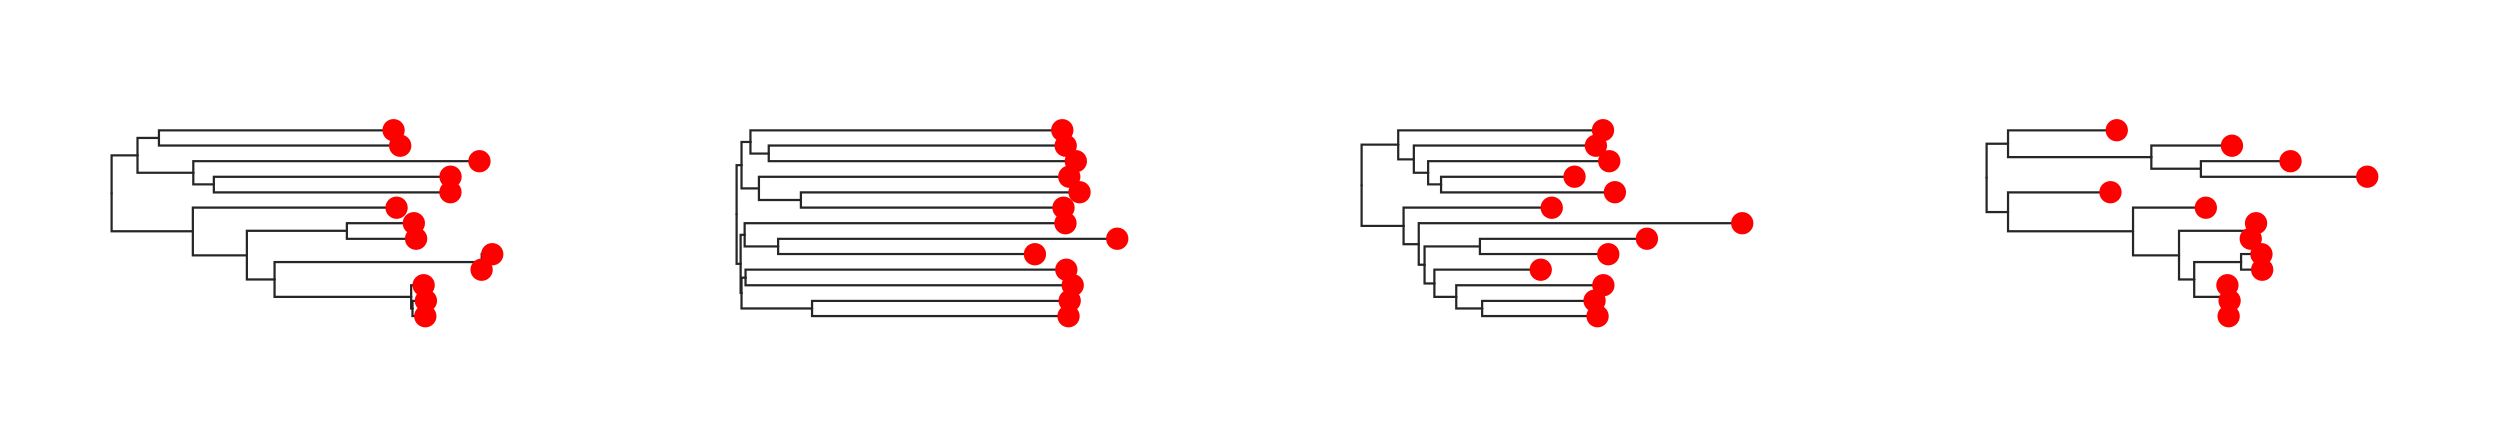 <svg class="toyplot-canvas-Canvas" xmlns:toyplot="http://www.sandia.gov/toyplot" xmlns:xlink="http://www.w3.org/1999/xlink" xmlns="http://www.w3.org/2000/svg" width="560.0px" height="100.0px" viewBox="0 0 560.0 100.0" preserveAspectRatio="xMidYMid meet" style="background-color:transparent;border-color:#292724;border-style:none;border-width:1.0;fill:rgb(16.1%,15.3%,14.1%);fill-opacity:1.0;font-family:Helvetica;font-size:12px;opacity:1.0;stroke:rgb(16.1%,15.3%,14.1%);stroke-opacity:1.0;stroke-width:1.0" id="t5b580c2c5d3b4b6bbbac1b690ea3019a"><g class="toyplot-coordinates-Cartesian" id="tecbcf4ba924b464e9776714fe6c33ce3"><clipPath id="te86fe2be2142468b9a570e72de5053d4"><rect x="15.0" y="15.0" width="110.0" height="70.0" /></clipPath><g clip-path="url(#te86fe2be2142468b9a570e72de5053d4)"><g class="toytree-mark-Toytree" id="t44cca15b0ead4ad095f4f872041bc185"><g class="toytree-Edges" style="fill:none;stroke:rgb(14.9%,14.9%,14.9%);stroke-linecap:round;stroke-opacity:1;stroke-width:0.5"><path d="M 25.0 43.3 L 25.0 34.8 L 30.8 34.8" id="24,23" /><path d="M 25.0 43.3 L 25.0 51.8 L 43.2 51.8" id="24,22" /><path d="M 30.8 34.8 L 30.8 30.9 L 35.6 30.9" id="23,21" /><path d="M 30.8 34.8 L 30.8 38.7 L 43.3 38.7" id="23,20" /><path d="M 43.2 51.8 L 43.2 57.2 L 55.3 57.2" id="22,19" /><path d="M 43.3 38.7 L 43.3 41.3 L 47.9 41.3" id="20,18" /><path d="M 55.3 57.2 L 55.3 51.7 L 77.7 51.7" id="19,17" /><path d="M 55.3 57.2 L 55.3 62.6 L 61.5 62.6" id="19,16" /><path d="M 61.5 62.6 L 61.5 58.7 L 107.9 58.7" id="16,15" /><path d="M 61.5 62.6 L 61.5 66.5 L 92.1 66.5" id="16,14" /><path d="M 92.1 66.5 L 92.1 69.1 L 92.4 69.1" id="14,13" /><path d="M 35.6 30.9 L 35.6 29.2 L 88.2 29.2" id="21,12" /><path d="M 35.6 30.9 L 35.6 32.6 L 89.6 32.6" id="21,11" /><path d="M 43.3 38.7 L 43.3 36.1 L 107.4 36.1" id="20,10" /><path d="M 47.9 41.3 L 47.9 39.6 L 100.9 39.6" id="18,9" /><path d="M 47.9 41.3 L 47.9 43.1 L 100.9 43.1" id="18,8" /><path d="M 43.2 51.8 L 43.2 46.5 L 88.8 46.5" id="22,7" /><path d="M 77.7 51.7 L 77.7 50.0 L 92.7 50.0" id="17,6" /><path d="M 77.7 51.7 L 77.7 53.5 L 93.2 53.5" id="17,5" /><path d="M 107.9 58.7 L 107.9 56.9 L 110.3 56.9" id="15,4" /><path d="M 107.9 58.7 L 107.9 60.4 L 107.9 60.4" id="15,3" /><path d="M 92.1 66.5 L 92.1 63.9 L 94.9 63.9" id="14,2" /><path d="M 92.4 69.1 L 92.4 67.4 L 95.4 67.4" id="13,1" /><path d="M 92.4 69.1 L 92.4 70.8 L 95.3 70.8" id="13,0" /></g><g class="toytree-Nodes" style="fill:rgb(100%,0%,0%);fill-opacity:1.0;stroke:None;stroke-width:1"><g id="node-0" transform="translate(95.269,70.833)"><circle r="2.5" /></g><g id="node-1" transform="translate(95.404,67.361)"><circle r="2.5" /></g><g id="node-2" transform="translate(94.894,63.889)"><circle r="2.5" /></g><g id="node-3" transform="translate(107.878,60.417)"><circle r="2.5" /></g><g id="node-4" transform="translate(110.263,56.944)"><circle r="2.5" /></g><g id="node-5" transform="translate(93.209,53.472)"><circle r="2.5" /></g><g id="node-6" transform="translate(92.698,50.000)"><circle r="2.5" /></g><g id="node-7" transform="translate(88.829,46.528)"><circle r="2.5" /></g><g id="node-8" transform="translate(100.898,43.056)"><circle r="2.5" /></g><g id="node-9" transform="translate(100.920,39.583)"><circle r="2.5" /></g><g id="node-10" transform="translate(107.398,36.111)"><circle r="2.5" /></g><g id="node-11" transform="translate(89.641,32.639)"><circle r="2.5" /></g><g id="node-12" transform="translate(88.162,29.167)"><circle r="2.5" /></g><g id="node-13" transform="translate(92.409,69.097)"><circle r="0.0" /></g><g id="node-14" transform="translate(92.134,66.493)"><circle r="0.0" /></g><g id="node-15" transform="translate(107.878,58.681)"><circle r="0.0" /></g><g id="node-16" transform="translate(61.478,62.587)"><circle r="0.0" /></g><g id="node-17" transform="translate(77.665,51.736)"><circle r="0.0" /></g><g id="node-18" transform="translate(47.887,41.319)"><circle r="0.0" /></g><g id="node-19" transform="translate(55.326,57.161)"><circle r="0.0" /></g><g id="node-20" transform="translate(43.270,38.715)"><circle r="0.0" /></g><g id="node-21" transform="translate(35.554,30.903)"><circle r="0.0" /></g><g id="node-22" transform="translate(43.193,51.845)"><circle r="0.0" /></g><g id="node-23" transform="translate(30.840,34.809)"><circle r="0.0" /></g><g id="node-24" transform="translate(25.000,43.327)"><circle r="0.0" /></g></g></g></g></g><g class="toyplot-coordinates-Cartesian" id="tdf6cb35cd3564337830ca055ae9b1c89"><clipPath id="t11dabb5e334b4b04b415c8a257762738"><rect x="155.0" y="15.0" width="110.0" height="70.0" /></clipPath><g clip-path="url(#t11dabb5e334b4b04b415c8a257762738)"><g class="toytree-mark-Toytree" id="ta63d76b78fbb482ca7f019f268894b06"><g class="toytree-Edges" style="fill:none;stroke:rgb(14.9%,14.9%,14.9%);stroke-linecap:round;stroke-opacity:1;stroke-width:0.5"><path d="M 165.0 48.0 L 165.0 37.0 L 166.1 37.0" id="24,23" /><path d="M 165.0 48.0 L 165.0 59.1 L 165.9 59.1" id="24,22" /><path d="M 166.1 37.0 L 166.1 31.8 L 168.1 31.8" id="23,21" /><path d="M 166.1 37.0 L 166.1 42.2 L 170.0 42.2" id="23,20" /><path d="M 165.9 59.1 L 165.9 52.6 L 166.8 52.6" id="22,19" /><path d="M 165.9 59.1 L 165.9 65.6 L 166.1 65.6" id="22,18" /><path d="M 168.1 31.8 L 168.1 34.4 L 172.2 34.4" id="21,17" /><path d="M 170.0 42.2 L 170.0 44.8 L 179.4 44.8" id="20,16" /><path d="M 166.8 52.6 L 166.8 55.2 L 174.3 55.2" id="19,15" /><path d="M 166.1 65.6 L 166.1 62.2 L 167.0 62.2" id="18,14" /><path d="M 166.1 65.6 L 166.1 69.1 L 181.9 69.1" id="18,13" /><path d="M 168.1 31.8 L 168.1 29.2 L 238.0 29.2" id="21,12" /><path d="M 172.2 34.4 L 172.2 32.6 L 238.7 32.6" id="17,11" /><path d="M 172.2 34.4 L 172.2 36.1 L 241.0 36.1" id="17,10" /><path d="M 170.0 42.2 L 170.0 39.6 L 239.5 39.6" id="20,9" /><path d="M 179.4 44.8 L 179.4 43.1 L 241.8 43.1" id="16,8" /><path d="M 179.4 44.8 L 179.4 46.5 L 238.2 46.5" id="16,7" /><path d="M 166.8 52.6 L 166.8 50.0 L 238.7 50.0" id="19,6" /><path d="M 174.3 55.2 L 174.3 53.5 L 250.3 53.5" id="15,5" /><path d="M 174.3 55.2 L 174.3 56.9 L 231.8 56.9" id="15,4" /><path d="M 167.0 62.2 L 167.0 60.4 L 238.9 60.4" id="14,3" /><path d="M 167.0 62.2 L 167.0 63.9 L 240.3 63.9" id="14,2" /><path d="M 181.9 69.1 L 181.9 67.4 L 239.6 67.4" id="13,1" /><path d="M 181.9 69.1 L 181.9 70.8 L 239.3 70.8" id="13,0" /></g><g class="toytree-Nodes" style="fill:rgb(100%,0%,0%);fill-opacity:1.0;stroke:None;stroke-width:1"><g id="node-0" transform="translate(239.348,70.833)"><circle r="2.5" /></g><g id="node-1" transform="translate(239.609,67.361)"><circle r="2.5" /></g><g id="node-2" transform="translate(240.289,63.889)"><circle r="2.5" /></g><g id="node-3" transform="translate(238.854,60.417)"><circle r="2.5" /></g><g id="node-4" transform="translate(231.820,56.944)"><circle r="2.5" /></g><g id="node-5" transform="translate(250.263,53.472)"><circle r="2.5" /></g><g id="node-6" transform="translate(238.663,50.000)"><circle r="2.5" /></g><g id="node-7" transform="translate(238.224,46.528)"><circle r="2.5" /></g><g id="node-8" transform="translate(241.820,43.056)"><circle r="2.5" /></g><g id="node-9" transform="translate(239.520,39.583)"><circle r="2.5" /></g><g id="node-10" transform="translate(240.985,36.111)"><circle r="2.5" /></g><g id="node-11" transform="translate(238.715,32.639)"><circle r="2.5" /></g><g id="node-12" transform="translate(237.954,29.167)"><circle r="2.5" /></g><g id="node-13" transform="translate(181.900,69.097)"><circle r="0.0" /></g><g id="node-14" transform="translate(166.969,62.153)"><circle r="0.0" /></g><g id="node-15" transform="translate(174.299,55.208)"><circle r="0.0" /></g><g id="node-16" transform="translate(179.432,44.792)"><circle r="0.0" /></g><g id="node-17" transform="translate(172.237,34.375)"><circle r="0.0" /></g><g id="node-18" transform="translate(166.110,65.625)"><circle r="0.0" /></g><g id="node-19" transform="translate(166.771,52.604)"><circle r="0.0" /></g><g id="node-20" transform="translate(170.033,42.188)"><circle r="0.0" /></g><g id="node-21" transform="translate(168.093,31.771)"><circle r="0.0" /></g><g id="node-22" transform="translate(165.945,59.115)"><circle r="0.0" /></g><g id="node-23" transform="translate(166.110,36.979)"><circle r="0.0" /></g><g id="node-24" transform="translate(165.000,48.047)"><circle r="0.0" /></g></g></g></g></g><g class="toyplot-coordinates-Cartesian" id="t81383f8116c24ffba05e47eb549cb523"><clipPath id="t9c728eaca18544199c19da2f69ade5c5"><rect x="295.0" y="15.0" width="110.0" height="70.0" /></clipPath><g clip-path="url(#t9c728eaca18544199c19da2f69ade5c5)"><g class="toytree-mark-Toytree" id="td5490f79153b4950a52c08f732038960"><g class="toytree-Edges" style="fill:none;stroke:rgb(14.9%,14.9%,14.9%);stroke-linecap:round;stroke-opacity:1;stroke-width:0.5"><path d="M 305.0 41.5 L 305.0 32.4 L 313.2 32.4" id="24,23" /><path d="M 305.0 41.5 L 305.0 50.6 L 314.4 50.6" id="24,22" /><path d="M 313.2 32.4 L 313.2 35.7 L 316.7 35.7" id="23,21" /><path d="M 314.4 50.6 L 314.4 54.7 L 317.8 54.7" id="22,20" /><path d="M 316.7 35.7 L 316.7 38.7 L 319.9 38.7" id="21,19" /><path d="M 317.8 54.7 L 317.8 59.3 L 319.1 59.3" id="20,18" /><path d="M 319.9 38.7 L 319.9 41.3 L 322.8 41.3" id="19,17" /><path d="M 319.1 59.3 L 319.1 55.2 L 331.5 55.2" id="18,16" /><path d="M 319.1 59.3 L 319.1 63.5 L 321.3 63.5" id="18,15" /><path d="M 321.3 63.5 L 321.3 66.5 L 326.2 66.5" id="15,14" /><path d="M 326.2 66.5 L 326.2 69.1 L 332.0 69.1" id="14,13" /><path d="M 313.2 32.4 L 313.2 29.2 L 359.1 29.2" id="23,12" /><path d="M 316.7 35.7 L 316.7 32.6 L 357.5 32.6" id="21,11" /><path d="M 319.9 38.7 L 319.9 36.1 L 360.5 36.1" id="19,10" /><path d="M 322.8 41.3 L 322.8 39.6 L 352.7 39.6" id="17,9" /><path d="M 322.8 41.3 L 322.8 43.1 L 361.7 43.1" id="17,8" /><path d="M 314.4 50.6 L 314.4 46.5 L 347.6 46.5" id="22,7" /><path d="M 317.8 54.7 L 317.8 50.0 L 390.3 50.0" id="20,6" /><path d="M 331.5 55.2 L 331.5 53.5 L 368.9 53.5" id="16,5" /><path d="M 331.5 55.2 L 331.5 56.9 L 360.3 56.9" id="16,4" /><path d="M 321.3 63.5 L 321.3 60.4 L 345.1 60.4" id="15,3" /><path d="M 326.2 66.5 L 326.2 63.9 L 359.2 63.9" id="14,2" /><path d="M 332.0 69.1 L 332.0 67.4 L 357.2 67.4" id="13,1" /><path d="M 332.0 69.1 L 332.0 70.8 L 357.9 70.8" id="13,0" /></g><g class="toytree-Nodes" style="fill:rgb(100%,0%,0%);fill-opacity:1.0;stroke:None;stroke-width:1"><g id="node-0" transform="translate(357.856,70.833)"><circle r="2.5" /></g><g id="node-1" transform="translate(357.181,67.361)"><circle r="2.5" /></g><g id="node-2" transform="translate(359.153,63.889)"><circle r="2.5" /></g><g id="node-3" transform="translate(345.125,60.417)"><circle r="2.5" /></g><g id="node-4" transform="translate(360.257,56.944)"><circle r="2.5" /></g><g id="node-5" transform="translate(368.912,53.472)"><circle r="2.5" /></g><g id="node-6" transform="translate(390.263,50.000)"><circle r="2.5" /></g><g id="node-7" transform="translate(347.589,46.528)"><circle r="2.5" /></g><g id="node-8" transform="translate(361.735,43.056)"><circle r="2.5" /></g><g id="node-9" transform="translate(352.692,39.583)"><circle r="2.5" /></g><g id="node-10" transform="translate(360.474,36.111)"><circle r="2.5" /></g><g id="node-11" transform="translate(357.479,32.639)"><circle r="2.5" /></g><g id="node-12" transform="translate(359.078,29.167)"><circle r="2.5" /></g><g id="node-13" transform="translate(331.962,69.097)"><circle r="0.0" /></g><g id="node-14" transform="translate(326.238,66.493)"><circle r="0.0" /></g><g id="node-15" transform="translate(321.293,63.455)"><circle r="0.0" /></g><g id="node-16" transform="translate(331.507,55.208)"><circle r="0.0" /></g><g id="node-17" transform="translate(322.785,41.319)"><circle r="0.0" /></g><g id="node-18" transform="translate(319.055,59.332)"><circle r="0.0" /></g><g id="node-19" transform="translate(319.866,38.715)"><circle r="0.0" /></g><g id="node-20" transform="translate(317.771,54.666)"><circle r="0.0" /></g><g id="node-21" transform="translate(316.673,35.677)"><circle r="0.0" /></g><g id="node-22" transform="translate(314.430,50.597)"><circle r="0.0" /></g><g id="node-23" transform="translate(313.188,32.422)"><circle r="0.0" /></g><g id="node-24" transform="translate(305.000,41.509)"><circle r="0.0" /></g></g></g></g></g><g class="toyplot-coordinates-Cartesian" id="t7360e391663c4ec38a05d49a1e14ee1f"><clipPath id="t2fcc003872324822b89290dbc969a55b"><rect x="435.0" y="15.0" width="110.0" height="70.0" /></clipPath><g clip-path="url(#t2fcc003872324822b89290dbc969a55b)"><g class="toytree-mark-Toytree" id="td14992195d904a418c1c65651c6bdc3d"><g class="toytree-Edges" style="fill:none;stroke:rgb(14.9%,14.9%,14.9%);stroke-linecap:round;stroke-opacity:1;stroke-width:0.5"><path d="M 445.0 39.8 L 445.0 32.2 L 449.8 32.2" id="24,23" /><path d="M 445.0 39.8 L 445.0 47.5 L 449.8 47.5" id="24,22" /><path d="M 449.8 32.2 L 449.8 35.2 L 481.9 35.2" id="23,21" /><path d="M 449.8 47.5 L 449.8 51.8 L 477.8 51.8" id="22,20" /><path d="M 481.9 35.2 L 481.9 37.8 L 493.0 37.8" id="21,19" /><path d="M 477.8 51.8 L 477.8 57.2 L 488.1 57.2" id="20,18" /><path d="M 488.1 57.2 L 488.1 51.7 L 504.2 51.7" id="18,17" /><path d="M 488.1 57.2 L 488.1 62.6 L 491.5 62.6" id="18,16" /><path d="M 491.5 62.6 L 491.5 58.7 L 502.0 58.7" id="16,15" /><path d="M 491.5 62.6 L 491.5 66.5 L 498.3 66.5" id="16,14" /><path d="M 498.3 66.5 L 498.3 69.1 L 498.5 69.1" id="14,13" /><path d="M 449.8 32.2 L 449.8 29.2 L 474.2 29.2" id="23,12" /><path d="M 481.9 35.2 L 481.9 32.6 L 500.0 32.6" id="21,11" /><path d="M 493.0 37.8 L 493.0 36.1 L 513.1 36.1" id="19,10" /><path d="M 493.0 37.8 L 493.0 39.6 L 530.3 39.6" id="19,9" /><path d="M 449.8 47.5 L 449.8 43.1 L 472.7 43.1" id="22,8" /><path d="M 477.8 51.8 L 477.8 46.5 L 494.1 46.5" id="20,7" /><path d="M 504.2 51.7 L 504.2 50.0 L 505.4 50.0" id="17,6" /><path d="M 504.2 51.7 L 504.2 53.5 L 504.2 53.5" id="17,5" /><path d="M 502.0 58.7 L 502.0 56.9 L 506.6 56.9" id="15,4" /><path d="M 502.0 58.7 L 502.0 60.4 L 506.7 60.4" id="15,3" /><path d="M 498.3 66.5 L 498.3 63.9 L 498.9 63.9" id="14,2" /><path d="M 498.5 69.1 L 498.5 67.4 L 499.4 67.4" id="13,1" /><path d="M 498.5 69.1 L 498.5 70.8 L 499.2 70.8" id="13,0" /></g><g class="toytree-Nodes" style="fill:rgb(100%,0%,0%);fill-opacity:1.0;stroke:None;stroke-width:1"><g id="node-0" transform="translate(499.215,70.833)"><circle r="2.5" /></g><g id="node-1" transform="translate(499.430,67.361)"><circle r="2.5" /></g><g id="node-2" transform="translate(498.940,63.889)"><circle r="2.5" /></g><g id="node-3" transform="translate(506.729,60.417)"><circle r="2.5" /></g><g id="node-4" transform="translate(506.567,56.944)"><circle r="2.5" /></g><g id="node-5" transform="translate(504.167,53.472)"><circle r="2.5" /></g><g id="node-6" transform="translate(505.358,50.000)"><circle r="2.5" /></g><g id="node-7" transform="translate(494.108,46.528)"><circle r="2.5" /></g><g id="node-8" transform="translate(472.745,43.056)"><circle r="2.5" /></g><g id="node-9" transform="translate(530.263,39.583)"><circle r="2.5" /></g><g id="node-10" transform="translate(513.078,36.111)"><circle r="2.5" /></g><g id="node-11" transform="translate(499.959,32.639)"><circle r="2.5" /></g><g id="node-12" transform="translate(474.157,29.167)"><circle r="2.5" /></g><g id="node-13" transform="translate(498.515,69.097)"><circle r="0.0" /></g><g id="node-14" transform="translate(498.307,66.493)"><circle r="0.0" /></g><g id="node-15" transform="translate(501.976,58.681)"><circle r="0.0" /></g><g id="node-16" transform="translate(491.488,62.587)"><circle r="0.0" /></g><g id="node-17" transform="translate(504.167,51.736)"><circle r="0.0" /></g><g id="node-18" transform="translate(488.116,57.161)"><circle r="0.0" /></g><g id="node-19" transform="translate(492.992,37.847)"><circle r="0.0" /></g><g id="node-20" transform="translate(477.814,51.845)"><circle r="0.0" /></g><g id="node-21" transform="translate(481.914,35.243)"><circle r="0.0" /></g><g id="node-22" transform="translate(449.797,47.450)"><circle r="0.0" /></g><g id="node-23" transform="translate(449.769,32.205)"><circle r="0.0" /></g><g id="node-24" transform="translate(445.000,39.827)"><circle r="0.0" /></g></g></g></g></g></svg>